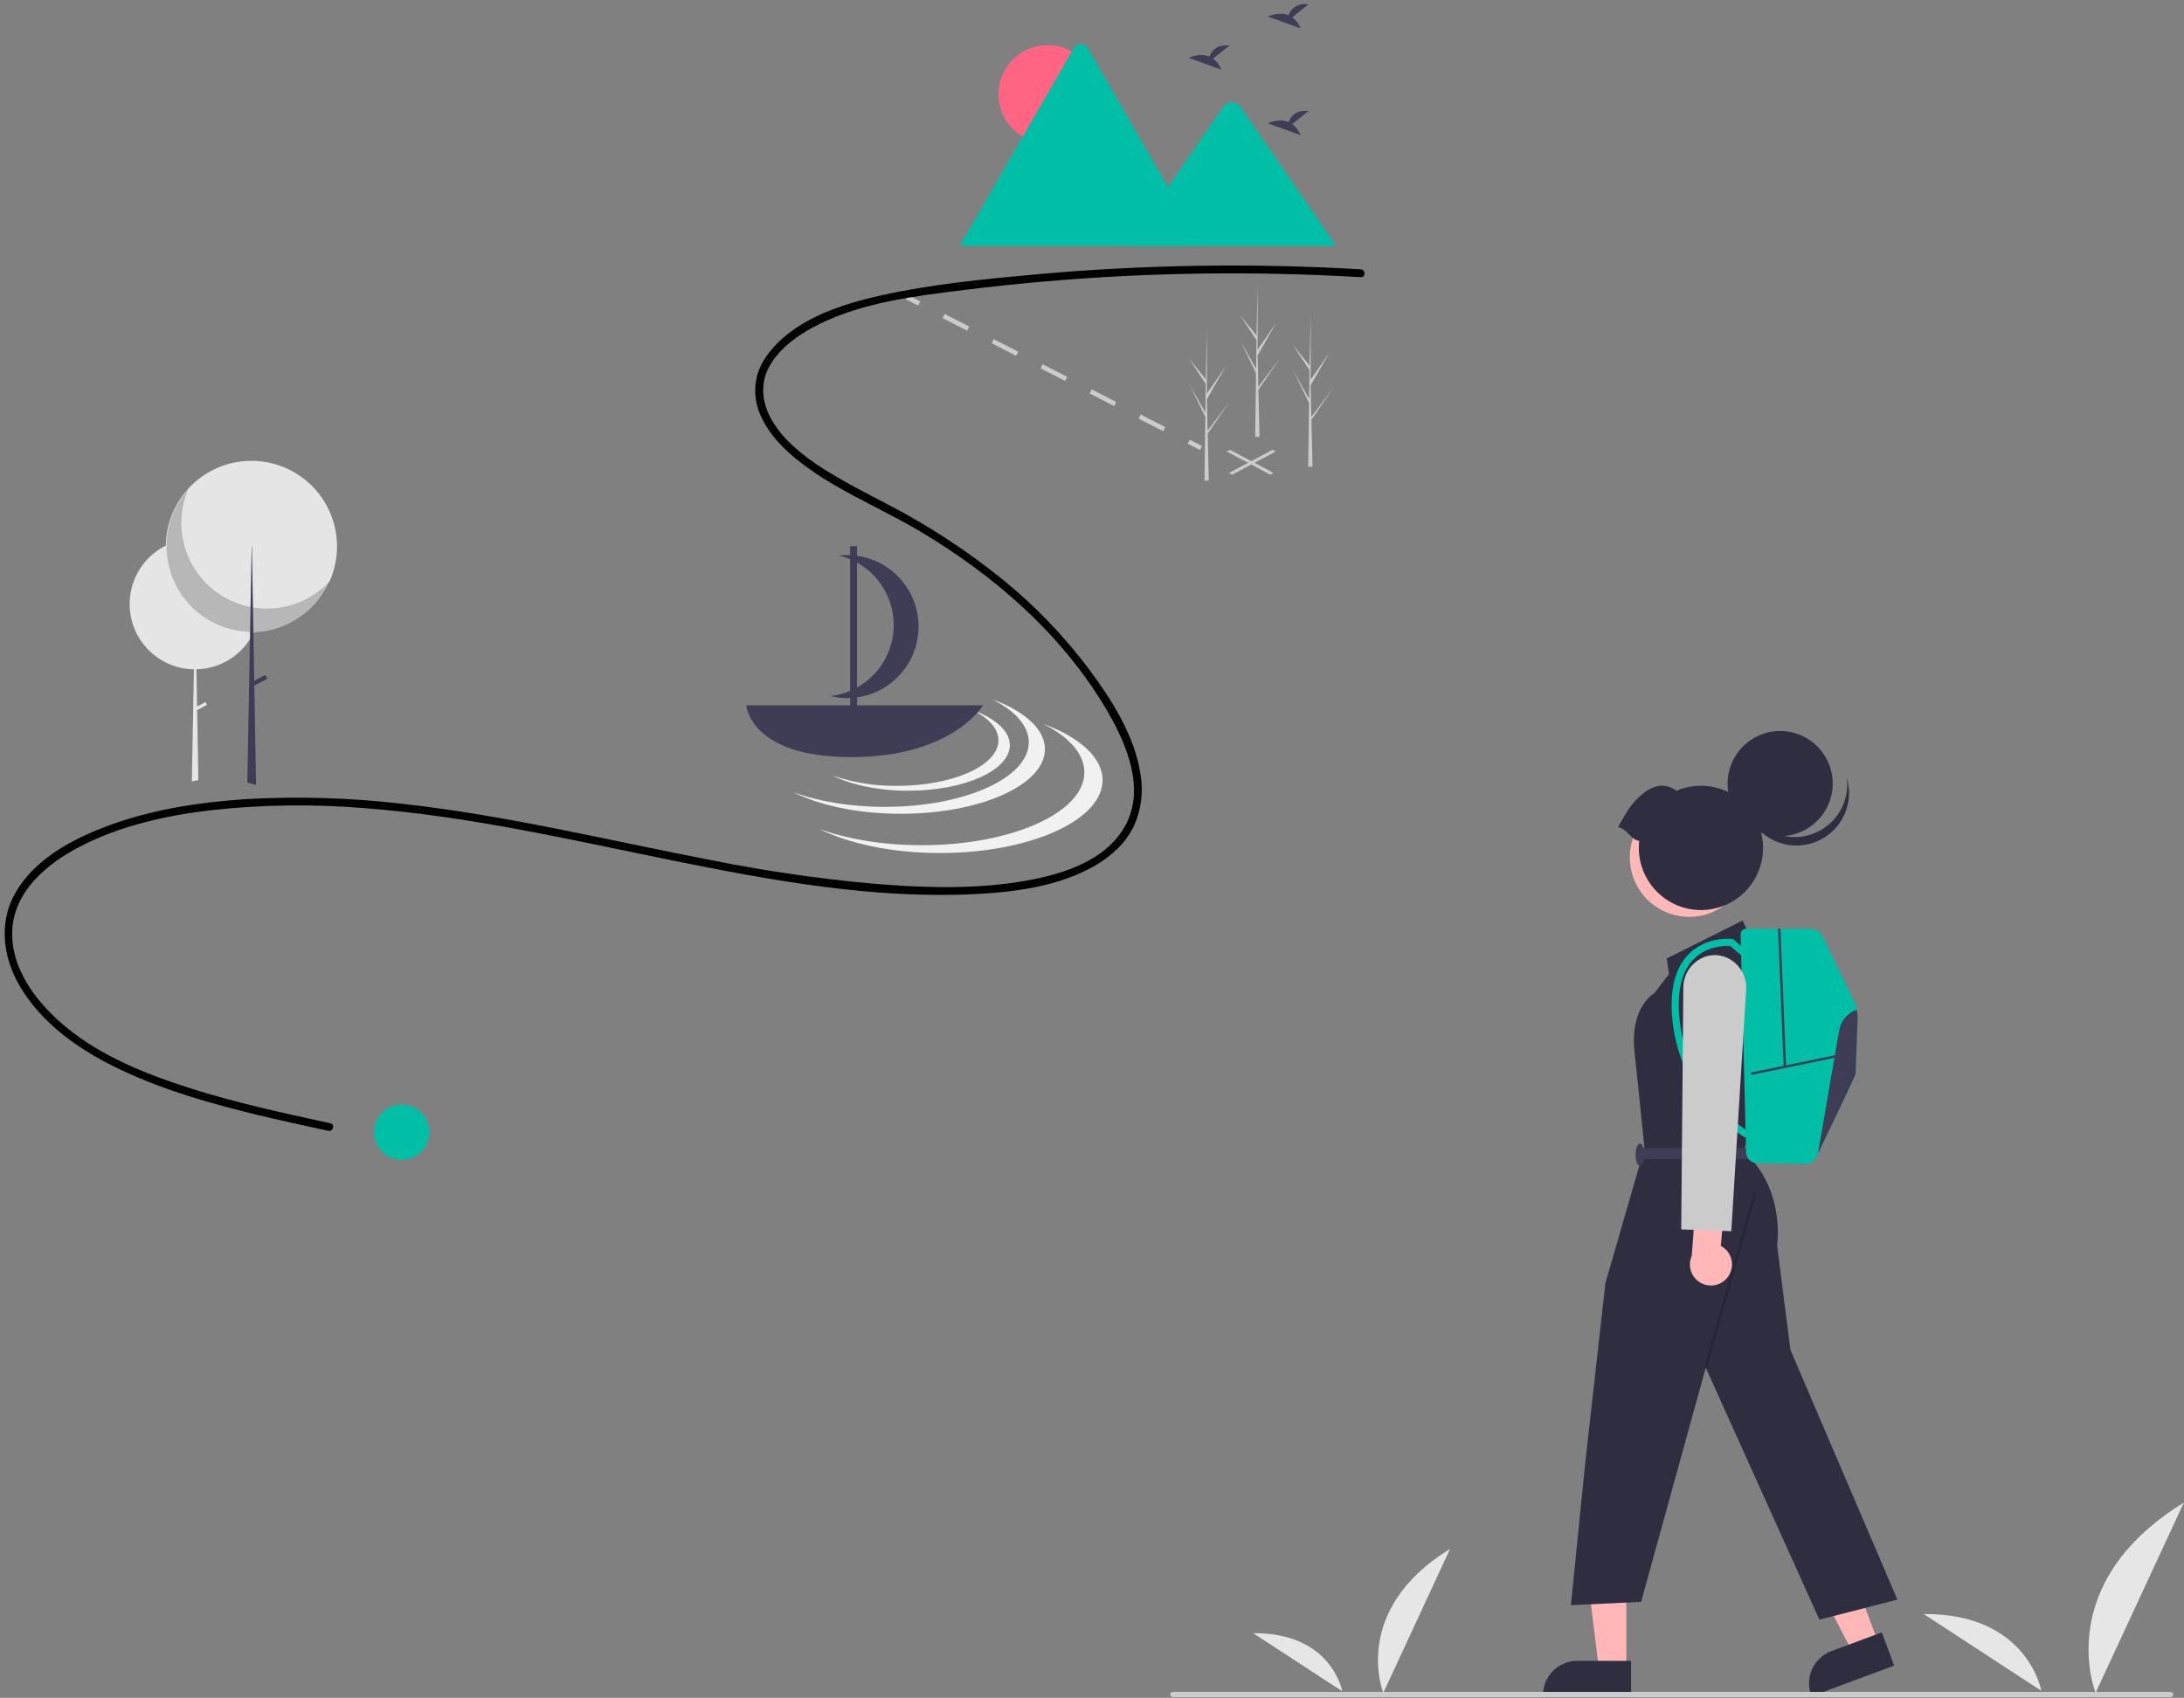 <svg width="454" height="353" viewBox="0 0 454 353" fill="none" xmlns="http://www.w3.org/2000/svg">
<rect x="0" y="0" width="454" height="353" fill="#808080" stroke="none"/>
<g clip-path="url(#clip0)">
<path d="M287.558 351.948C287.558 351.948 280.615 334.844 301.445 322.015L287.558 351.948Z" fill="#E6E6E6"/>
<path d="M279.019 351.637C279.019 351.637 276.901 339.446 260.508 339.55L279.019 351.637Z" fill="#E6E6E6"/>
<path d="M435.626 351.948C435.626 351.948 426.453 329.351 453.971 312.403L435.626 351.948Z" fill="#E6E6E6"/>
<path d="M424.343 351.537C424.343 351.537 421.545 335.431 399.887 335.569L424.343 351.537Z" fill="#E6E6E6"/>
<path d="M264.059 98.689L255 93.874L255.678 93.513L264.737 98.329L264.059 98.689Z" fill="#CBCBCB"/>
<path d="M256.156 98.689L255.479 98.329L264.537 93.513L265.215 93.874L256.156 98.689Z" fill="#CBCBCB"/>
<path d="M188.73 61.361L188.293 62.214L190.852 63.527L191.289 62.673L188.73 61.361Z" fill="#CBCBCB"/>
<path d="M241.79 89.649L236.697 87.037L237.134 86.183L242.228 88.796L241.79 89.649ZM231.603 84.425L226.509 81.812L226.946 80.959L232.04 83.571L231.603 84.425ZM221.416 79.2L216.322 76.588L216.759 75.734L221.853 78.346L221.416 79.2ZM211.228 73.976L206.135 71.364L206.572 70.51L211.665 73.122L211.228 73.976ZM201.041 68.751L195.947 66.139L196.384 65.285L201.478 67.897L201.041 68.751Z" fill="#CBCBCB"/>
<path d="M247.32 91.408L246.883 92.261L249.442 93.574L249.879 92.72L247.32 91.408Z" fill="#CBCBCB"/>
<path d="M54.094 125.58C54.094 125.88 54.085 126.177 54.065 126.472C53.957 128.171 53.528 129.835 52.801 131.374C52.795 131.387 52.789 131.4 52.783 131.412C52.749 131.483 52.715 131.555 52.679 131.625C52.463 132.061 52.223 132.484 51.961 132.893C50.763 134.772 49.121 136.327 47.181 137.42C45.24 138.513 43.06 139.111 40.833 139.16L40.968 146.885L42.718 145.963L43.031 146.557L40.981 147.638L41.231 161.985L41.234 162.177L39.881 162.478L39.884 162.286L40.31 139.161C38.518 139.136 36.748 138.754 35.105 138.038C33.462 137.322 31.977 136.287 30.736 134.993C30.651 134.904 30.566 134.813 30.484 134.723L30.474 134.713C29.441 133.585 28.605 132.29 28.002 130.884C28.015 130.899 28.029 130.913 28.043 130.928C26.68 127.739 26.588 124.149 27.784 120.894C28.981 117.639 31.376 114.965 34.479 113.421C34.526 113.397 34.574 113.375 34.621 113.351C37.691 111.872 41.203 111.6 44.463 112.591C47.723 113.581 50.492 115.761 52.222 118.699C52.305 118.838 52.384 118.98 52.461 119.123C53.536 121.105 54.097 123.325 54.094 125.58Z" fill="#E5E5E5"/>
<path d="M52.266 131.419C62.091 131.419 70.056 123.448 70.056 113.615C70.056 103.783 62.091 95.811 52.266 95.811C42.441 95.811 34.477 103.783 34.477 113.615C34.477 123.448 42.441 131.419 52.266 131.419Z" fill="#E5E5E5"/>
<path opacity="0.2" d="M39.131 101.724C37.471 105.609 37.246 109.957 38.496 113.993C39.745 118.028 42.388 121.488 45.951 123.753C49.514 126.018 53.766 126.941 57.947 126.358C62.128 125.774 65.965 123.722 68.773 120.567C67.76 122.94 66.243 125.065 64.327 126.793C62.412 128.521 60.144 129.812 57.68 130.576C55.217 131.34 52.617 131.559 50.06 131.218C47.504 130.876 45.052 129.982 42.875 128.599C40.698 127.215 38.848 125.374 37.453 123.203C36.057 121.033 35.15 118.584 34.794 116.028C34.437 113.471 34.641 110.868 35.39 108.398C36.139 105.928 37.415 103.651 39.131 101.724Z" fill="black"/>
<path d="M53.229 163.214L51.412 162.704L51.416 162.508L51.96 132.893L51.988 131.417L51.988 131.374L52.083 126.199L52.221 118.7V118.699L52.315 113.616H52.365L52.461 119.123L52.585 126.291L52.675 131.377V131.415L52.678 131.624V131.625L52.851 141.54L52.869 142.525L53.226 163.017L53.229 163.214Z" fill="#3F3D56"/>
<path d="M55.144 140.331L52.203 141.88L52.613 142.659L55.554 141.11L55.144 140.331Z" fill="#3F3D56"/>
<path d="M282.872 55.996C260.418 54.667 237.897 55.014 215.495 57.032C204.698 58.009 193.729 59.064 183.131 61.421C174.594 63.32 164.687 66.529 159.368 74.003C158.255 75.509 157.504 77.252 157.175 79.097C156.846 80.942 156.949 82.837 157.474 84.636C158.742 88.897 161.896 92.443 165.256 95.221C172.989 101.614 182.583 105.335 191.153 110.414C206.801 119.688 221.122 132.188 230.314 148.066C234.358 155.054 238.206 164.345 233.702 172.044C229.29 179.586 219.44 182.185 211.407 183.411C201.339 184.947 190.968 184.53 180.857 183.67C169.773 182.635 158.751 181.02 147.836 178.829C126.452 174.72 105.264 169.493 83.583 167.116C72.713 165.836 61.75 165.519 50.824 166.168C40.956 166.834 31.004 168.396 21.733 171.957C14.59 174.701 6.976 178.853 3.117 185.777C-0.603 192.451 0.848 200.147 4.898 206.305C9.771 213.715 17.37 218.792 25.27 222.503C34.266 226.728 43.887 229.467 53.521 231.796C58.406 232.977 63.319 234.045 68.231 235.107C69.256 235.329 69.694 233.753 68.666 233.531C58.759 231.389 48.823 229.239 39.162 226.138C30.222 223.268 21.073 219.591 13.752 213.565C7.829 208.689 2.197 201.568 2.547 193.471C2.899 185.309 9.742 179.61 16.449 176.102C24.831 171.719 34.353 169.583 43.684 168.467C54.369 167.276 65.144 167.129 75.856 168.029C97.486 169.676 118.632 174.607 139.839 178.908C160.44 183.087 181.685 186.956 202.798 185.884C211.167 185.459 220.133 184.259 227.522 180.032C230.905 178.096 233.956 175.367 235.675 171.815C237.224 168.435 237.714 164.665 237.08 161.001C235.882 152.953 231.106 145.491 226.34 139.08C221.116 132.128 215.056 125.845 208.297 120.375C200.879 114.401 192.881 109.186 184.423 104.81C179.938 102.447 175.389 100.174 171.114 97.437C167.016 94.812 162.973 91.654 160.47 87.393C158.305 83.708 157.908 79.502 160.163 75.764C162.443 71.984 166.372 69.347 170.247 67.421C179.582 62.779 190.435 61.536 200.649 60.263C222.579 57.538 244.68 56.435 266.773 56.963C272.143 57.089 277.509 57.312 282.872 57.63C283.922 57.692 283.918 56.057 282.872 55.996V55.996Z" fill="black"/>
<path d="M268.627 3.597L272.018 0.882C269.383 0.591 268.301 2.029 267.858 3.167C265.799 2.312 263.559 3.433 263.559 3.433L270.345 5.898C270.002 4.983 269.406 4.185 268.627 3.597Z" fill="#3F3D56"/>
<path d="M252.168 12.191L255.559 9.476C252.925 9.186 251.842 10.624 251.399 11.762C249.34 10.907 247.1 12.028 247.1 12.028L253.886 14.493C253.543 13.578 252.947 12.78 252.168 12.191Z" fill="#3F3D56"/>
<path d="M268.627 25.8L272.018 23.085C269.383 22.794 268.301 24.232 267.858 25.37C265.799 24.515 263.559 25.636 263.559 25.636L270.345 28.102C270.002 27.186 269.406 26.388 268.627 25.8Z" fill="#3F3D56"/>
<path d="M217.781 29.822C223.425 29.822 228 25.243 228 19.595C228 13.947 223.425 9.368 217.781 9.368C212.137 9.368 207.562 13.947 207.562 19.595C207.562 25.243 212.137 29.822 217.781 29.822Z" fill="#FF6583"/>
<path d="M249.825 51.108H199.695C199.632 51.109 199.57 51.104 199.508 51.094L223.217 9.996C223.362 9.74 223.572 9.527 223.826 9.378C224.079 9.23 224.368 9.152 224.662 9.152C224.956 9.152 225.244 9.23 225.498 9.378C225.752 9.527 225.962 9.74 226.107 9.996L242.018 37.575L242.78 38.894L249.825 51.108Z" fill="#00BFA6"/>
<path d="M277.734 51.109H234.377L242.778 38.895L243.383 38.015L254.33 22.099C254.524 21.856 254.767 21.656 255.043 21.512C255.319 21.369 255.622 21.285 255.932 21.266C256.242 21.248 256.553 21.295 256.844 21.404C257.135 21.514 257.4 21.684 257.621 21.902C257.678 21.965 257.73 22.03 257.779 22.099L277.734 51.109Z" fill="#00BFA6"/>
<path d="M206.216 145.368C210.967 147.745 213.86 150.884 213.86 154.327C213.86 161.744 200.45 167.757 183.907 167.757C176.715 167.757 170.117 166.619 164.953 164.725C170.437 167.468 178.398 169.196 187.262 169.196C203.804 169.196 217.215 163.183 217.215 155.766C217.215 151.573 212.929 147.831 206.216 145.368Z" fill="#F1F1F1"/>
<path d="M216.785 150.463C222.146 153.145 225.41 156.687 225.41 160.572C225.41 168.941 210.278 175.726 191.612 175.726C183.496 175.726 176.051 174.442 170.225 172.305C176.413 175.4 185.396 177.349 195.397 177.349C214.064 177.349 229.196 170.565 229.196 162.195C229.196 157.465 224.359 153.242 216.785 150.463Z" fill="#F1F1F1"/>
<path d="M202.17 147.612C205.518 149.287 207.556 151.498 207.556 153.924C207.556 159.149 198.108 163.386 186.453 163.386C181.913 163.444 177.396 162.722 173.1 161.25C176.963 163.182 182.572 164.399 188.817 164.399C200.471 164.399 209.919 160.163 209.919 154.938C209.919 151.984 206.9 149.347 202.17 147.612Z" fill="#F1F1F1"/>
<path d="M155.135 146.653C155.135 146.653 155.87 157.414 176.957 157.414C198.044 157.414 204.34 146.653 204.34 146.653H155.135Z" fill="#3F3D56"/>
<path d="M185.067 118.419C182.022 116.105 178.202 115.059 174.404 115.5C177.798 116.319 180.795 118.308 182.869 121.118C184.944 123.928 185.963 127.379 185.749 130.866C185.534 134.353 184.099 137.653 181.696 140.187C179.292 142.721 176.074 144.326 172.605 144.722C175.923 145.524 179.415 145.158 182.495 143.685C185.575 142.213 188.054 139.725 189.516 136.639C190.978 133.552 191.334 130.056 190.524 126.738C189.714 123.42 187.786 120.483 185.067 118.419Z" fill="#3F3D56"/>
<path d="M178.156 113.558H176.719V147.809H178.156V113.558Z" fill="#3F3D56"/>
<path d="M272.643 88.11L272.636 88.097L272.616 87.26L277.12 80.715L272.622 86.634L272.606 86.811L272.452 80.121L276.342 73.335L272.441 78.946L272.481 65.086L272.481 65.04L272.48 65.086L272.221 76.009L268.676 71.572L272.21 76.95L272.133 82.933L268.87 77.094L272.121 83.813L272.077 87.14L271.958 96.358L271.95 97.047C272.25 97.049 272.547 97.044 272.842 97.032L272.638 88.178L272.643 88.11Z" fill="#CBCBCB"/>
<path d="M251.077 90.987L251.069 90.974L251.05 90.138L255.554 83.593L251.055 89.511L251.039 89.688L250.885 82.999L254.776 76.213L250.874 81.823L250.915 67.964L250.915 67.918L250.913 67.963L250.655 78.886L247.109 74.449L250.644 79.827L250.566 85.811L247.303 79.971L250.554 86.691L250.511 90.018L250.392 99.236L250.383 99.925C250.684 99.927 250.981 99.922 251.275 99.91L251.071 91.056L251.077 90.987Z" fill="#CBCBCB"/>
<path d="M261.62 81.874L261.612 81.861L261.593 81.025L266.097 74.48L261.598 80.398L261.582 80.575L261.428 73.885L265.318 67.1L261.417 72.71L261.458 58.851L261.458 58.805L261.456 58.85L261.198 69.773L257.652 65.336L261.187 70.714L261.109 76.698L257.846 70.858L261.097 77.578L261.054 80.905L260.935 90.123L260.926 90.812C261.227 90.814 261.524 90.809 261.818 90.797L261.614 81.943L261.62 81.874Z" fill="#CBCBCB"/>
<path d="M83.505 241.141C86.681 241.141 89.256 238.564 89.256 235.385C89.256 232.207 86.681 229.63 83.505 229.63C80.329 229.63 77.754 232.207 77.754 235.385C77.754 238.564 80.329 241.141 83.505 241.141Z" fill="#00BFA6"/>
<path d="M390.472 341.629L385.148 343.609L374.984 323.998L382.842 321.077L390.472 341.629Z" fill="#FFB7B7"/>
<path d="M393.747 346.289L376.58 352.673L376.499 352.455C375.841 350.682 375.913 348.719 376.701 346.999C377.488 345.279 378.926 343.942 380.698 343.283L380.698 343.283L391.184 339.384L393.747 346.289Z" fill="#2F2E41"/>
<path d="M338.075 347.163L332.395 347.162L329.693 325.237L338.076 325.237L338.075 347.163Z" fill="#FFB7B7"/>
<path d="M339.06 352.673L320.746 352.672V352.44C320.746 350.548 321.497 348.734 322.834 347.396C324.171 346.058 325.984 345.306 327.874 345.306H327.875L339.061 345.307L339.06 352.673Z" fill="#2F2E41"/>
<path d="M364.079 195.1L362.226 191.391L346.474 199.273L346.937 202.519L343.926 206.46C343.926 206.46 338.83 209.242 339.756 218.515L340.683 227.325L341.841 238.684L333.734 266.736L329.564 303.828L326.553 333.734L341.146 333.039L354.582 284.355L378.209 336.748L394.424 332.575L372.186 280.645L369.407 258.853C369.407 258.853 371.26 247.262 362.457 239.38L363.847 235.207V230.064L368.48 205.532L364.079 195.1Z" fill="#2F2E41"/>
<path opacity="0.2" d="M364.513 248.115L354.32 284.281L354.844 284.429L365.037 248.263L364.513 248.115Z" fill="black"/>
<path d="M363.617 238.684H340.916V241.002H363.617V238.684Z" fill="#3F3D56"/>
<path d="M340.915 242.393C341.427 242.393 341.841 241.355 341.841 240.075C341.841 238.795 341.427 237.757 340.915 237.757C340.403 237.757 339.988 238.795 339.988 240.075C339.988 241.355 340.403 242.393 340.915 242.393Z" fill="#3F3D56"/>
<path d="M357.075 189.104C363.059 185.83 365.259 178.32 361.987 172.331C358.716 166.342 351.213 164.141 345.228 167.415C339.244 170.689 337.045 178.198 340.316 184.187C343.587 190.177 351.091 192.378 357.075 189.104Z" fill="#FFB7B7"/>
<path d="M370.05 173.847C376.083 173.847 380.975 168.952 380.975 162.913C380.975 156.875 376.083 151.98 370.05 151.98C364.016 151.98 359.125 156.875 359.125 162.913C359.125 168.952 364.016 173.847 370.05 173.847Z" fill="#2F2E41"/>
<path d="M383.913 161.742C384.344 163.191 384.47 164.713 384.283 166.213C384.097 167.713 383.601 169.158 382.829 170.457C382.056 171.755 381.022 172.879 379.794 173.758C378.565 174.637 377.167 175.251 375.689 175.562C374.211 175.873 372.685 175.874 371.207 175.565C369.728 175.256 368.33 174.643 367.1 173.766C365.87 172.888 364.836 171.765 364.061 170.468C363.287 169.17 362.79 167.726 362.602 166.226C363.384 168.856 365.127 171.096 367.483 172.5C369.839 173.904 372.637 174.37 375.32 173.805C378.004 173.241 380.377 171.687 381.969 169.452C383.561 167.217 384.255 164.465 383.913 161.742Z" fill="#2F2E41"/>
<path d="M340.753 174.828C340.432 177.654 341.052 180.507 342.516 182.945C343.98 185.383 346.206 187.27 348.85 188.313C351.495 189.356 354.409 189.497 357.141 188.714C359.873 187.932 362.271 186.269 363.964 183.984C365.656 181.699 366.548 178.919 366.502 176.075C366.456 173.231 365.473 170.482 363.707 168.253C361.941 166.025 359.49 164.441 356.733 163.748C353.977 163.055 351.069 163.292 348.46 164.421C346.303 162.679 343.628 163.219 341.454 165.057C338.994 167.135 338.265 168.562 336.357 171.979C338.233 172.243 338.877 174.564 340.753 174.828Z" fill="#2F2E41"/>
<path d="M386.147 211.995C386.009 215.658 385.735 222.867 385.735 223.235C385.735 223.623 380.273 234.94 377.914 239.81V239.813C377.746 240.156 377.596 240.467 377.463 240.741C377.28 241.119 376.993 241.437 376.636 241.657C376.279 241.877 375.866 241.989 375.446 241.981L365.136 241.796C364.569 241.786 364.028 241.558 363.626 241.158C363.223 240.759 362.991 240.219 362.977 239.652L361.827 194.255C361.823 194.105 361.849 193.956 361.903 193.817C361.958 193.677 362.04 193.55 362.144 193.443C362.249 193.336 362.374 193.25 362.511 193.192C362.649 193.134 362.797 193.104 362.947 193.104H376.243C376.805 193.104 377.355 193.263 377.831 193.561C378.307 193.86 378.689 194.287 378.933 194.793L385.315 208.007C385.913 209.248 386.199 210.618 386.147 211.995V211.995Z" fill="#00BFA6"/>
<path d="M362.798 236.537C360.152 234.932 357.775 232.922 355.753 230.578C351.055 225.29 348.198 218.62 347.61 211.568C347.086 205.535 348.282 201.05 351.165 198.239C354.83 194.665 359.819 195.184 360.03 195.208L360.253 195.233L363.633 198.095L362.676 199.227L359.652 196.666C358.727 196.619 354.947 196.609 352.187 199.312C349.646 201.799 348.602 205.88 349.085 211.44C349.644 218.154 352.358 224.507 356.821 229.55C358.746 231.779 361.003 233.698 363.512 235.239L362.798 236.537Z" fill="#00BFA6"/>
<path d="M381.984 219.29L363.969 222.993L364.068 223.476L382.083 219.773L381.984 219.29Z" fill="#3F3D56"/>
<path d="M370.108 193.094L369.615 193.114L370.785 221.803L371.279 221.783L370.108 193.094Z" fill="#3F3D56"/>
<path d="M386.147 211.995C386.008 215.658 385.735 222.868 385.735 223.236C385.735 223.623 380.273 234.94 377.914 239.81L382.312 214.255C382.482 213.272 382.91 212.352 383.552 211.588C384.194 210.825 385.027 210.246 385.967 209.911C386.114 210.595 386.175 211.296 386.147 211.995Z" fill="#3F3D56"/>
<path d="M359.129 265.552C359.518 265.05 359.793 264.468 359.933 263.848C360.074 263.229 360.077 262.585 359.942 261.964C359.807 261.343 359.538 260.759 359.153 260.253C358.769 259.748 358.278 259.332 357.716 259.037L358.609 249.142L352.734 247.132L351.668 261.123C351.234 262.101 351.175 263.205 351.5 264.224C351.825 265.244 352.513 266.108 353.433 266.654C354.352 267.2 355.44 267.389 356.49 267.186C357.54 266.983 358.479 266.402 359.129 265.552Z" fill="#FFB7B7"/>
<path d="M359.896 255.977L349.484 255.6L349.925 205.348C349.917 203.926 350.357 202.538 351.181 201.379C352.005 200.221 353.171 199.351 354.516 198.892C355.773 198.474 357.131 198.473 358.389 198.889C359.815 199.372 361.04 200.317 361.87 201.574C362.701 202.831 363.089 204.329 362.974 205.832L359.896 255.977Z" fill="#CBCBCB"/>
<path d="M451.233 352.844H243.796C243.652 352.844 243.514 352.786 243.411 352.684C243.309 352.582 243.252 352.443 243.252 352.299C243.252 352.154 243.309 352.016 243.411 351.914C243.514 351.811 243.652 351.754 243.796 351.754H451.233C451.377 351.754 451.516 351.811 451.618 351.914C451.72 352.016 451.777 352.154 451.777 352.299C451.777 352.443 451.72 352.582 451.618 352.684C451.516 352.786 451.377 352.844 451.233 352.844Z" fill="#CBCBCB"/>
</g>
<defs>
<clipPath id="clip0">
<rect width="453" height="352" fill="white" transform="translate(0.971 0.844)"/>
</clipPath>
</defs>
</svg>
